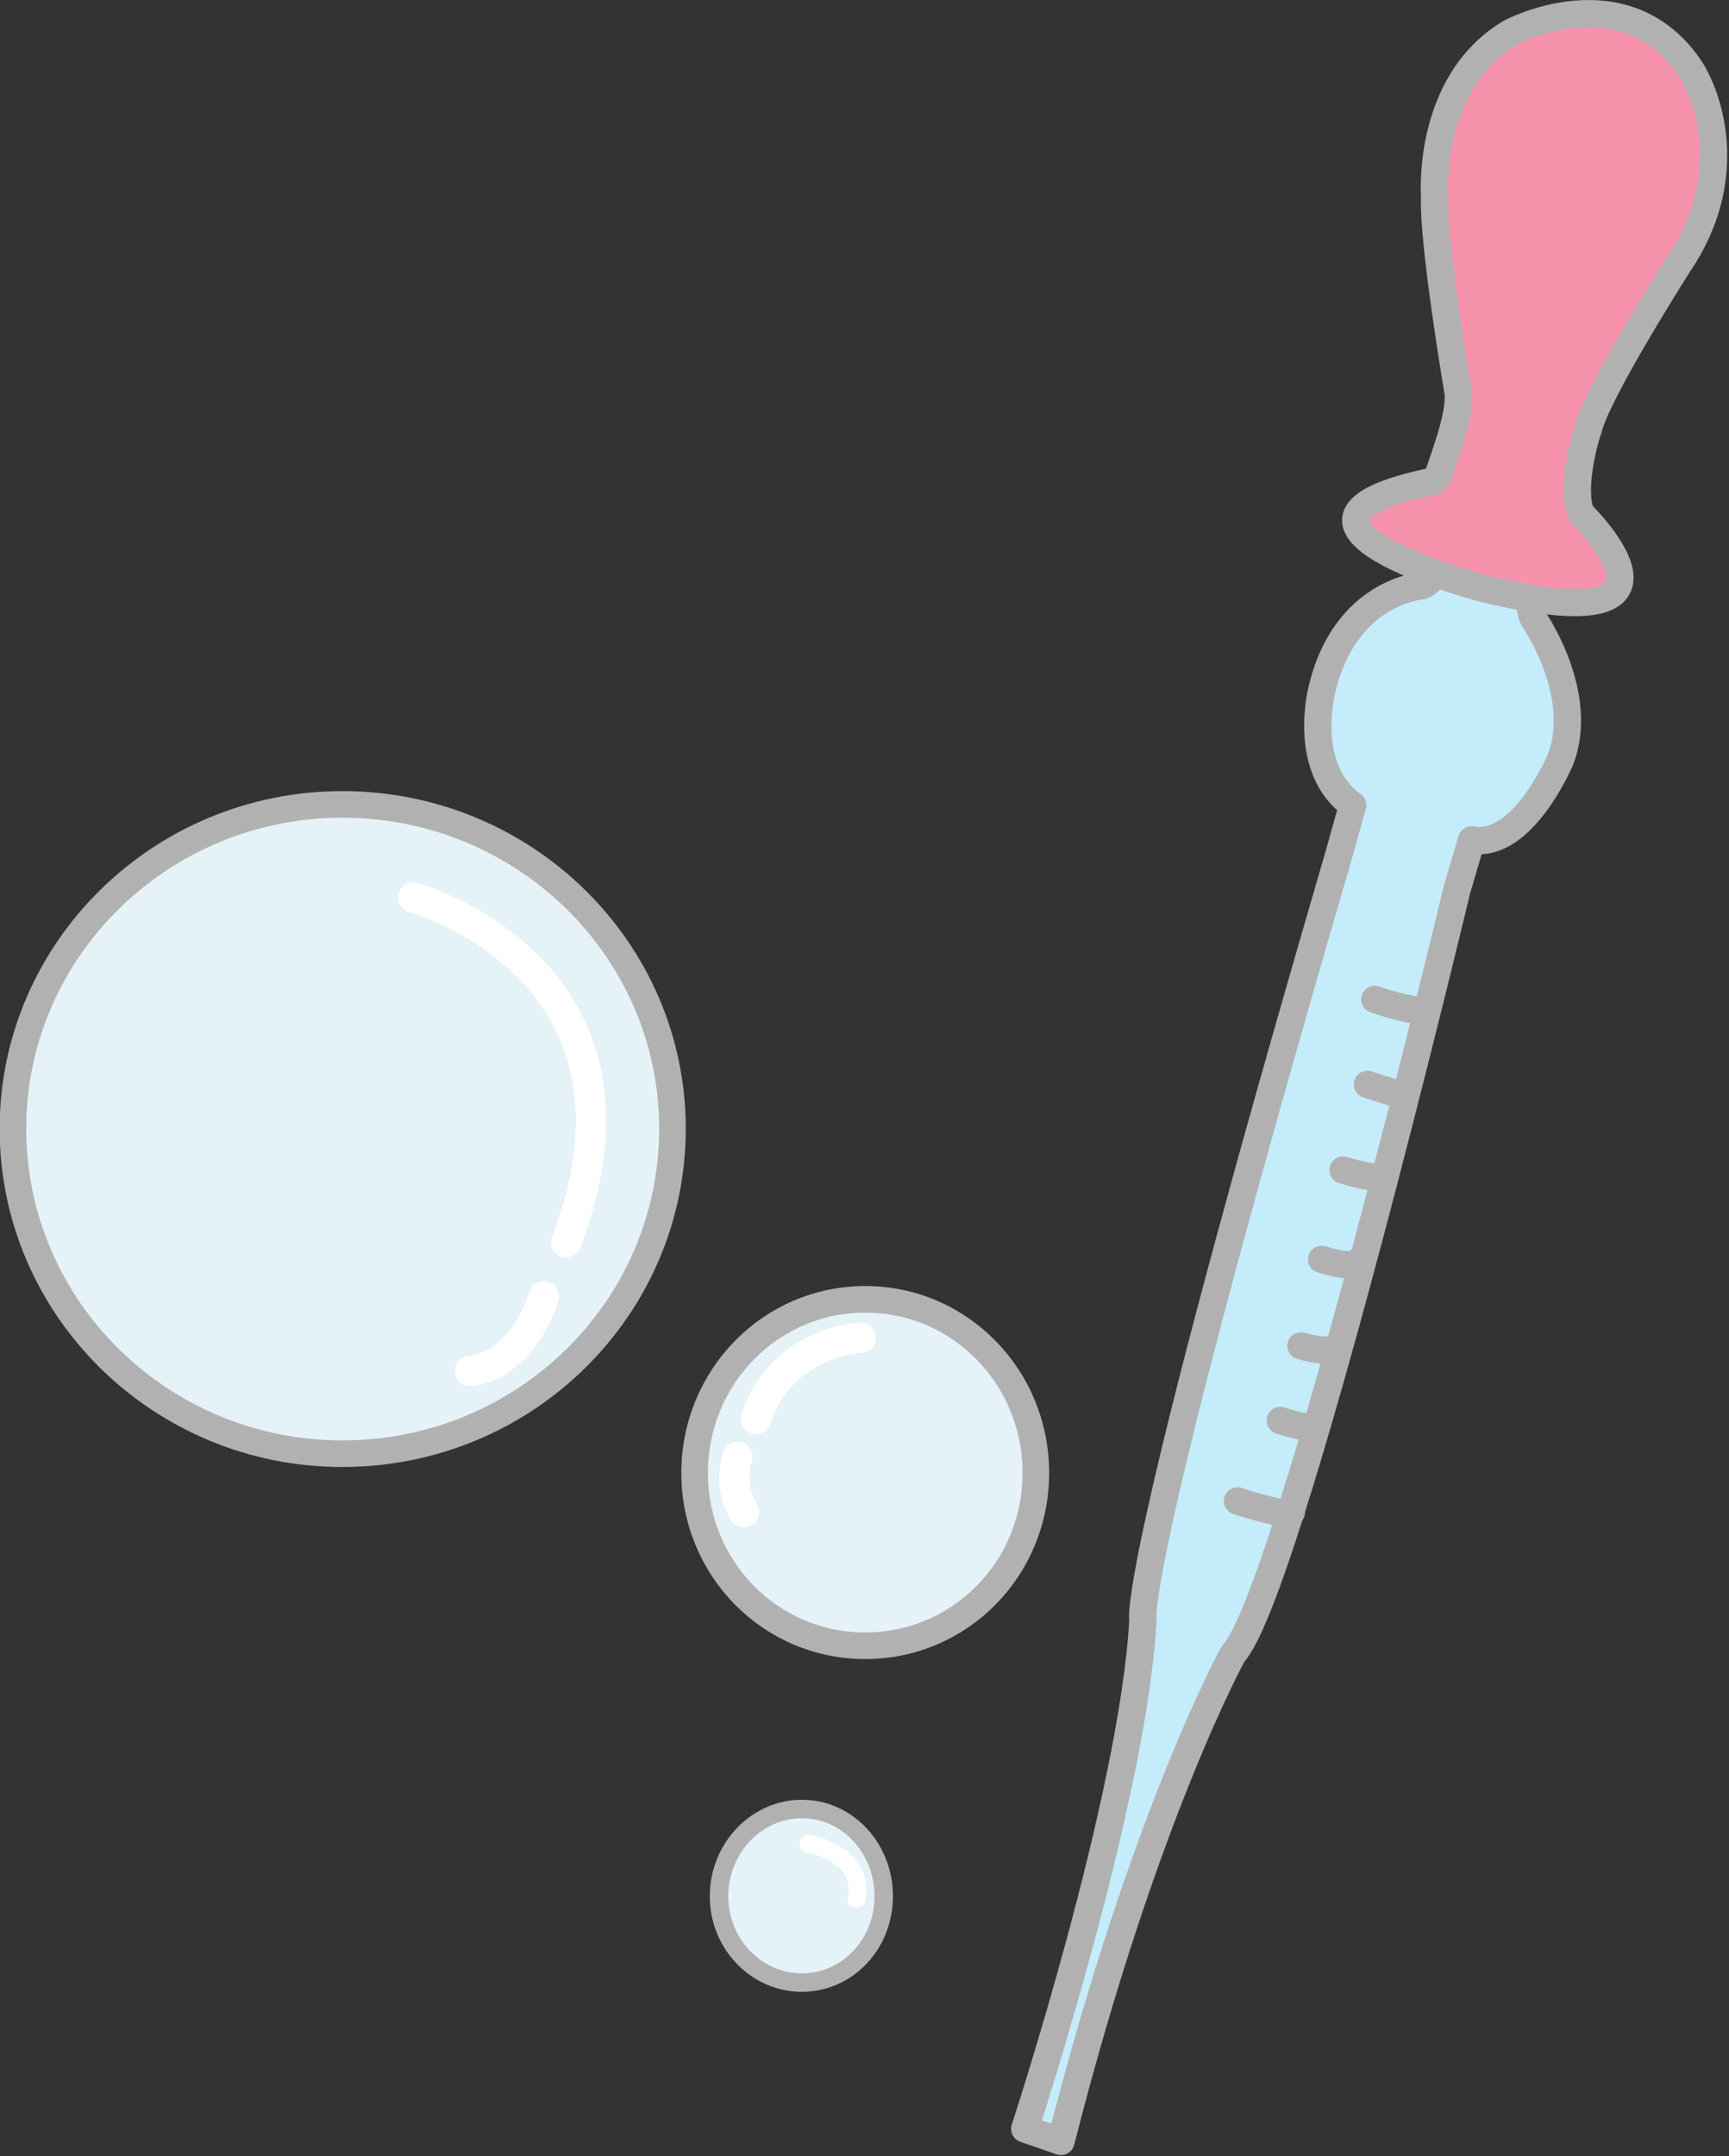 <?xml version="1.0" encoding="UTF-8"?>
<svg width="23.41mm" height="29.19mm" version="1.1" viewBox="0 0 23.41 29.19" xmlns="http://www.w3.org/2000/svg"><rect x="0" y="0" width="23.41" height="29.19" fill="#333333" stroke="none"/><g transform="translate(-10.265 -269.93)"><g class="com.sun.star.drawing.OpenBezierShape" transform="matrix(.01 0 0 .01 -423.97 -26.222)"><g fill="none"><rect class="BoundingBox" x="28875" y="16674" width="774" height="2291"/><path d="m29459 16693s22 124-27 146c0 0-105 7-136 142 0 0-27 106 42 155l-19 68c-285 975-265 1035-265 1035-13 241-160 689-160 689l49 17c112-441 233-660 233-660 75-79 303-1034 303-1034l20-68c69 13 120-108 120-108 35-89-36-191-36-191-23-40 43-143 43-143" stroke="#b2b1b1" stroke-linecap="round" stroke-linejoin="round" stroke-width="37"/></g></g><g class="com.sun.star.drawing.OpenBezierShape" transform="matrix(.01 0 0 .01 -423.97 -26.222)"><g fill="none"><rect class="BoundingBox" x="29163" y="18059" width="112" height="56"/><path d="m29255 18093c-1 5-33-2-73-15" stroke="#b2b1b1" stroke-linecap="round" stroke-width="37"/></g></g><g class="com.sun.star.drawing.OpenBezierShape" transform="matrix(.01 0 0 .01 -423.97 -26.222)"><g fill="none"><rect class="BoundingBox" x="29349" y="17380" width="106" height="54"/><path d="m29435 17412c-1 5-32-1-67-13" stroke="#b2b1b1" stroke-linecap="round" stroke-width="37"/></g></g><g class="com.sun.star.drawing.OpenBezierShape" transform="matrix(.01 0 0 .01 -423.97 -26.222)"><g fill="none"><rect class="BoundingBox" x="29339" y="17495" width="88" height="54"/><path d="m29407 17529s-23-6-49-15" stroke="#b2b1b1" stroke-linecap="round" stroke-width="37"/></g></g><g class="com.sun.star.drawing.PolyLineShape" transform="matrix(.01 0 0 .01 -423.97 -26.222)"><rect class="BoundingBox" x="29372" y="17576" width="39" height="39" fill="none"/></g><g class="com.sun.star.drawing.OpenBezierShape" transform="matrix(.01 0 0 .01 -423.97 -26.222)"><g fill="none"><rect class="BoundingBox" x="29306" y="17611" width="93" height="49"/><path d="m29379 17639c-1 3-25 0-54-9" stroke="#b2b1b1" stroke-linecap="round" stroke-width="37"/></g></g><g class="com.sun.star.drawing.OpenBezierShape" transform="matrix(.01 0 0 .01 -423.97 -26.222)"><g fill="none"><rect class="BoundingBox" x="29277" y="17732" width="88" height="46"/><path d="m29345 17754c-1 7-23 5-49-3" stroke="#b2b1b1" stroke-linecap="round" stroke-width="37"/></g></g><g class="com.sun.star.drawing.OpenBezierShape" transform="matrix(.01 0 0 .01 -423.97 -26.222)"><g fill="none"><rect class="BoundingBox" x="29249" y="17849" width="85" height="45"/><path d="m29314 17870c-1 6-22 5-46-2" stroke="#b2b1b1" stroke-linecap="round" stroke-width="37"/></g></g><g class="com.sun.star.drawing.OpenBezierShape" transform="matrix(.01 0 0 .01 -423.97 -26.222)"><g fill="none"><rect class="BoundingBox" x="29221" y="17950" width="83" height="48"/><path d="m29284 17976c-1 4-20 1-44-7" stroke="#b2b1b1" stroke-linecap="round" stroke-width="37"/></g></g><g class="com.sun.star.drawing.ClosedBezierShape" transform="matrix(.01 0 0 .01 -423.97 -26.222)"><rect class="BoundingBox" x="29428" y="16046" width="419" height="739" fill="none"/><path d="m29453 16725c-25 8 31-93 28-146 0 0-35-206-32-267 0 0-12-154 103-222 0 0 152-81 241 46 28 41 65 152-14 268 0 0-111 174-122 223-2 4-40 124 14 138 0 0-256-27-218-40z" fill="#f792ad"/><path d="m29453 16725c-25 8 31-93 28-146 0 0-35-206-32-267 0 0-12-154 103-222 0 0 152-81 241 46 28 41 65 152-14 268 0 0-111 174-122 223-2 4-40 124 14 138 0 0-256-27-218-40z" fill="none" stroke="#b2b1b1" stroke-width="37"/></g><g class="com.sun.star.drawing.ClosedBezierShape" transform="matrix(.01 0 0 .01 -423.97 -26.222)"><rect class="BoundingBox" x="29341" y="16697" width="360" height="166" fill="none"/><path d="m29647 16741s184 179-135 101c0 0-336-90-63-145z" fill="#f792ad"/></g><g class="com.sun.star.drawing.OpenBezierShape" transform="matrix(.01 0 0 .01 -423.97 -26.222)"><g fill="none"><rect class="BoundingBox" x="29323" y="16678" width="397" height="204"/><path d="m29647 16741s184 179-135 101c0 0-336-90-63-145" stroke="#b2b1b1" stroke-linecap="round" stroke-linejoin="round" stroke-width="37"/></g></g><g class="com.sun.star.drawing.ClosedBezierShape" transform="matrix(.01 0 0 .01 -423.97 -26.222)"><rect class="BoundingBox" x="27506" y="17117" width="931" height="916" fill="none"/><path d="m28417 17574c0 243-200 440-447 440-246 0-446-197-446-440 0-242 200-439 446-439 247 0 447 197 447 439z" fill="#e5f2f7"/><path d="m28417 17574c0 243-200 440-447 440-246 0-446-197-446-440 0-242 200-439 446-439 247 0 447 197 447 439z" fill="none" stroke="#b2b1b1" stroke-width="36"/></g><g class="com.sun.star.drawing.OpenBezierShape" transform="matrix(.01 0 0 .01 -423.97 -26.222)"><g fill="none"><rect class="BoundingBox" x="28045" y="17240" width="284" height="510"/><path d="m28066 17261s348 96 207 467" stroke="#fff" stroke-linecap="round" stroke-width="41"/></g></g><g class="com.sun.star.drawing.OpenBezierShape" transform="matrix(.01 0 0 .01 -423.97 -26.222)"><g fill="none"><rect class="BoundingBox" x="28122" y="17780" width="143" height="144"/><path d="m28243 17801s-26 92-100 101" stroke="#fff" stroke-linecap="round" stroke-width="41"/></g></g><g class="com.sun.star.drawing.ClosedBezierShape" transform="matrix(.01 0 0 .01 -423.97 -26.222)"><rect class="BoundingBox" x="28429" y="17787" width="499" height="506" fill="none"/><path d="m28909 18040c0 130-103 234-231 234s-231-104-231-234 103-235 231-235 231 105 231 235z" fill="#e5f2f7"/><path d="m28909 18040c0 130-103 234-231 234s-231-104-231-234 103-235 231-235 231 105 231 235z" fill="none" stroke="#b2b1b1" stroke-width="36"/></g><g class="com.sun.star.drawing.OpenBezierShape" transform="matrix(.01 0 0 .01 -423.97 -26.222)"><g fill="none"><rect class="BoundingBox" x="28509" y="17836" width="185" height="153"/><path d="m28672 17857s-107 4-142 110" stroke="#fff" stroke-linecap="round" stroke-width="41"/></g></g><g class="com.sun.star.drawing.OpenBezierShape" transform="matrix(.01 0 0 .01 -423.97 -26.222)"><g fill="none"><rect class="BoundingBox" x="28480" y="17997" width="56" height="118"/><path d="m28505 18018s-14 40 9 75" stroke="#fff" stroke-linecap="round" stroke-width="41"/></g></g><g class="com.sun.star.drawing.ClosedBezierShape" transform="matrix(.01 0 0 .01 -423.97 -26.222)"><rect class="BoundingBox" x="28467" y="18482" width="250" height="262" fill="none"/><path d="m28703 18613c0 65-49 117-111 117-61 0-112-52-112-117s51-118 112-118c62 0 111 53 111 118z" fill="#e5f2f7"/><path d="m28703 18613c0 65-49 117-111 117-61 0-112-52-112-117s51-118 112-118c62 0 111 53 111 118z" fill="none" stroke="#b2b1b1" stroke-width="25"/></g><g class="com.sun.star.drawing.OpenBezierShape" transform="matrix(.01 0 0 .01 -423.97 -26.222)"><g fill="none"><rect class="BoundingBox" x="28588" y="18529" width="93" height="102"/><path d="m28601 18542s78 13 65 75" stroke="#fff" stroke-linecap="round" stroke-width="24"/></g></g><g class="com.sun.star.drawing.ClosedBezierShape" transform="matrix(.01 0 0 .01 -264.8 109.47)"><rect class="BoundingBox" x="28894" y="16693" width="736" height="2253" fill="none"/><path d="m29459 16693s22 124-27 146c0 0-105 7-136 142 0 0-27 106 42 155l-19 68c-285 975-265 1035-265 1035-13 241-160 689-160 689l49 17c112-441 233-660 233-660 75-79 303-1034 303-1034l20-68c69 13 120-108 120-108 35-89-36-191-36-191-23-40 43-143 43-143z" fill="#c4ecfb"/></g><g class="com.sun.star.drawing.OpenBezierShape" transform="matrix(.01 0 0 .01 -264.8 109.47)"><g fill="none"><rect class="BoundingBox" x="28875" y="16674" width="774" height="2291"/><path d="m29459 16693s22 124-27 146c0 0-105 7-136 142 0 0-27 106 42 155l-19 68c-285 975-265 1035-265 1035-13 241-160 689-160 689l49 17c112-441 233-660 233-660 75-79 303-1034 303-1034l20-68c69 13 120-108 120-108 35-89-36-191-36-191-23-40 43-143 43-143" stroke="#b2b1b1" stroke-linecap="round" stroke-linejoin="round" stroke-width="37"/></g></g><g class="com.sun.star.drawing.OpenBezierShape" transform="matrix(.01 0 0 .01 -264.8 109.47)"><g fill="none"><rect class="BoundingBox" x="29163" y="18059" width="112" height="56"/><path d="m29255 18093c-1 5-33-2-73-15" stroke="#b2b1b1" stroke-linecap="round" stroke-width="37"/></g></g><g class="com.sun.star.drawing.OpenBezierShape" transform="matrix(.01 0 0 .01 -264.8 109.47)"><g fill="none"><rect class="BoundingBox" x="29349" y="17380" width="106" height="54"/><path d="m29435 17412c-1 5-32-1-67-13" stroke="#b2b1b1" stroke-linecap="round" stroke-width="37"/></g></g><g class="com.sun.star.drawing.OpenBezierShape" transform="matrix(.01 0 0 .01 -264.8 109.47)"><g fill="none"><rect class="BoundingBox" x="29339" y="17495" width="88" height="54"/><path d="m29407 17529s-23-6-49-15" stroke="#b2b1b1" stroke-linecap="round" stroke-width="37"/></g></g><g class="com.sun.star.drawing.PolyLineShape" transform="matrix(.01 0 0 .01 -264.8 109.47)"><rect class="BoundingBox" x="29372" y="17576" width="39" height="39" fill="none"/></g><g class="com.sun.star.drawing.OpenBezierShape" transform="matrix(.01 0 0 .01 -264.8 109.47)"><g fill="none"><rect class="BoundingBox" x="29306" y="17611" width="93" height="49"/><path d="m29379 17639c-1 3-25 0-54-9" stroke="#b2b1b1" stroke-linecap="round" stroke-width="37"/></g></g><g class="com.sun.star.drawing.OpenBezierShape" transform="matrix(.01 0 0 .01 -264.8 109.47)"><g fill="none"><rect class="BoundingBox" x="29277" y="17732" width="88" height="46"/><path d="m29345 17754c-1 7-23 5-49-3" stroke="#b2b1b1" stroke-linecap="round" stroke-width="37"/></g></g><g class="com.sun.star.drawing.OpenBezierShape" transform="matrix(.01 0 0 .01 -264.8 109.47)"><g fill="none"><rect class="BoundingBox" x="29249" y="17849" width="85" height="45"/><path d="m29314 17870c-1 6-22 5-46-2" stroke="#b2b1b1" stroke-linecap="round" stroke-width="37"/></g></g><g class="com.sun.star.drawing.OpenBezierShape" transform="matrix(.01 0 0 .01 -264.8 109.47)"><g fill="none"><rect class="BoundingBox" x="29221" y="17950" width="83" height="48"/><path d="m29284 17976c-1 4-20 1-44-7" stroke="#b2b1b1" stroke-linecap="round" stroke-width="37"/></g></g><g class="com.sun.star.drawing.ClosedBezierShape" transform="matrix(.01 0 0 .01 -264.8 109.47)"><rect class="BoundingBox" x="29428" y="16046" width="419" height="739" fill="none"/><path d="m29453 16725c-25 8 31-93 28-146 0 0-35-206-32-267 0 0-12-154 103-222 0 0 152-81 241 46 28 41 65 152-14 268 0 0-111 174-122 223-2 4-40 124 14 138 0 0-256-27-218-40z" fill="#f792ad"/><path d="m29453 16725c-25 8 31-93 28-146 0 0-35-206-32-267 0 0-12-154 103-222 0 0 152-81 241 46 28 41 65 152-14 268 0 0-111 174-122 223-2 4-40 124 14 138 0 0-256-27-218-40z" fill="none" stroke="#b2b1b1" stroke-width="37"/></g><g class="com.sun.star.drawing.ClosedBezierShape" transform="matrix(.01 0 0 .01 -264.8 109.47)"><rect class="BoundingBox" x="29341" y="16697" width="360" height="166" fill="none"/><path d="m29647 16741s184 179-135 101c0 0-336-90-63-145z" fill="#f792ad"/></g><g class="com.sun.star.drawing.OpenBezierShape" transform="matrix(.01 0 0 .01 -264.8 109.47)"><g fill="none"><rect class="BoundingBox" x="29323" y="16678" width="397" height="204"/><path d="m29647 16741s184 179-135 101c0 0-336-90-63-145" stroke="#b2b1b1" stroke-linecap="round" stroke-linejoin="round" stroke-width="37"/></g></g><g class="com.sun.star.drawing.ClosedBezierShape" transform="matrix(.01 0 0 .01 -264.8 109.47)"><rect class="BoundingBox" x="27506" y="17117" width="931" height="916" fill="none"/><path d="m28417 17574c0 243-200 440-447 440-246 0-446-197-446-440 0-242 200-439 446-439 247 0 447 197 447 439z" fill="#e5f2f7"/><path d="m28417 17574c0 243-200 440-447 440-246 0-446-197-446-440 0-242 200-439 446-439 247 0 447 197 447 439z" fill="none" stroke="#b2b1b1" stroke-width="36"/></g><g class="com.sun.star.drawing.OpenBezierShape" transform="matrix(.01 0 0 .01 -264.8 109.47)"><g fill="none"><rect class="BoundingBox" x="28045" y="17240" width="284" height="510"/><path d="m28066 17261s348 96 207 467" stroke="#fff" stroke-linecap="round" stroke-width="41"/></g></g><g class="com.sun.star.drawing.OpenBezierShape" transform="matrix(.01 0 0 .01 -264.8 109.47)"><g fill="none"><rect class="BoundingBox" x="28122" y="17780" width="143" height="144"/><path d="m28243 17801s-26 92-100 101" stroke="#fff" stroke-linecap="round" stroke-width="41"/></g></g><g class="com.sun.star.drawing.ClosedBezierShape" transform="matrix(.01 0 0 .01 -264.8 109.47)"><rect class="BoundingBox" x="28429" y="17787" width="499" height="506" fill="none"/><path d="m28909 18040c0 130-103 234-231 234s-231-104-231-234 103-235 231-235 231 105 231 235z" fill="#e5f2f7"/><path d="m28909 18040c0 130-103 234-231 234s-231-104-231-234 103-235 231-235 231 105 231 235z" fill="none" stroke="#b2b1b1" stroke-width="36"/></g><g class="com.sun.star.drawing.OpenBezierShape" transform="matrix(.01 0 0 .01 -264.8 109.47)"><g fill="none"><rect class="BoundingBox" x="28509" y="17836" width="185" height="153"/><path d="m28672 17857s-107 4-142 110" stroke="#fff" stroke-linecap="round" stroke-width="41"/></g></g><g class="com.sun.star.drawing.OpenBezierShape" transform="matrix(.01 0 0 .01 -264.8 109.47)"><g fill="none"><rect class="BoundingBox" x="28480" y="17997" width="56" height="118"/><path d="m28505 18018s-14 40 9 75" stroke="#fff" stroke-linecap="round" stroke-width="41"/></g></g><g class="com.sun.star.drawing.ClosedBezierShape" transform="matrix(.01 0 0 .01 -264.8 109.47)"><rect class="BoundingBox" x="28467" y="18482" width="250" height="262" fill="none"/><path d="m28703 18613c0 65-49 117-111 117-61 0-112-52-112-117s51-118 112-118c62 0 111 53 111 118z" fill="#e5f2f7"/><path d="m28703 18613c0 65-49 117-111 117-61 0-112-52-112-117s51-118 112-118c62 0 111 53 111 118z" fill="none" stroke="#b2b1b1" stroke-width="25"/></g><g class="com.sun.star.drawing.OpenBezierShape" transform="matrix(.01 0 0 .01 -264.8 109.47)"><g fill="none"><rect class="BoundingBox" x="28588" y="18529" width="93" height="102"/><path d="m28601 18542s78 13 65 75" stroke="#fff" stroke-linecap="round" stroke-width="24"/></g></g></g></svg>
